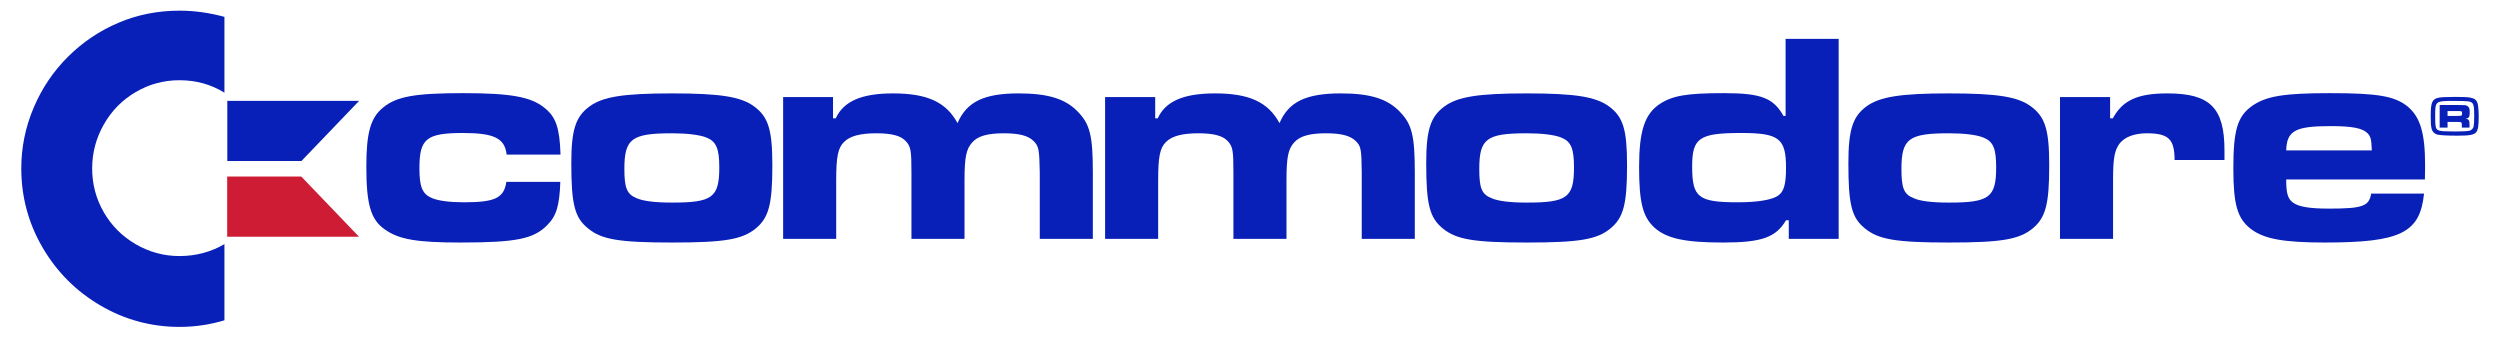 <?xml version="1.0" encoding="UTF-8" standalone="no"?>
<!-- Created with Inkscape (http://www.inkscape.org/) -->
<svg
   xmlns:svg="http://www.w3.org/2000/svg"
   xmlns="http://www.w3.org/2000/svg"
   version="1.0"
   width="832.394"
   height="112.394"
   id="svg2">
  <defs
     id="defs4" />
  <g
     transform="translate(-192.396,-684.47)"
     id="layer1">
    <g
       transform="translate(7.088,3.55)"
       id="g4419">
      <g
         id="g4387">
        <path
           d="M 260.992,714.498 L 304.882,714.498 L 285.667,734.533 L 260.992,734.533 L 260.992,714.498 z "
           style="fill:#081fb8;fill-opacity:1"
           id="path1922" />
        <path
           d="M 260.949,759.738 L 304.84,759.738 L 285.624,739.702 L 260.949,739.702 L 260.949,759.738 z "
           style="fill:#cd1c33;fill-opacity:1"
           id="path3805" />
        <path
           d="M 260.035,686.537 L 260.035,711.778 C 255.55,709.001 250.56,707.631 245.063,707.631 C 239.82,707.631 234.949,708.945 230.464,711.595 C 225.973,714.224 222.444,717.823 219.865,722.384 C 217.285,726.918 215.992,731.81 215.992,737.004 C 215.992,742.255 217.285,747.112 219.865,751.596 C 222.444,756.067 225.987,759.616 230.499,762.238 C 235.005,764.853 239.855,766.174 245.063,766.174 C 250.511,766.174 255.508,764.846 260.035,762.21 L 260.035,787.563 C 255.171,789.032 250.18,789.763 245.063,789.763 C 235.673,789.763 226.908,787.395 218.789,782.657 C 210.678,777.92 204.239,771.474 199.502,763.363 C 194.764,755.251 192.396,746.458 192.396,737.004 C 192.396,730.004 193.766,723.256 196.515,716.775 C 199.263,710.302 203.08,704.636 207.972,699.786 C 212.85,694.936 218.459,691.176 224.764,688.498 C 231.083,685.813 237.844,684.47 245.063,684.47 C 250.054,684.47 255.044,685.173 260.035,686.537"
           style="fill:#081fb8;fill-opacity:1;fill-rule:nonzero;stroke:none"
           id="path4382" />
      </g>
      <g
         id="g4407">
        <path
           d="M 1009.618,714.212 C 1010.116,714.738 1010.329,715.37 1010.471,716.741 C 1010.542,717.395 1010.613,718.688 1010.613,719.661 C 1010.613,722.823 1010.4,724.28 1009.689,725.04 C 1008.908,725.843 1007.487,726.091 1003.579,726.091 C 1000.169,726.091 997.966,725.964 996.971,725.757 C 995.906,725.537 995.124,724.727 994.911,723.69 C 994.698,722.852 994.627,721.644 994.627,719.583 C 994.627,716.13 994.911,714.773 995.835,714.048 C 996.474,713.551 997.185,713.381 998.89,713.267 C 999.671,713.231 1001.874,713.182 1002.94,713.182 C 1007.345,713.182 1008.766,713.395 1009.618,714.212 M 996.119,719.484 C 996.119,722.454 996.19,723.413 996.687,723.939 C 997.114,724.379 997.682,724.528 999.032,724.614 L 1002.726,724.706 C 1004.787,724.706 1006.918,724.606 1007.558,724.443 C 1008.197,724.287 1008.695,723.761 1008.908,723.1 C 1009.05,722.397 1009.121,721.097 1009.121,719.512 C 1009.121,716.741 1008.979,715.732 1008.481,715.235 C 1007.842,714.61 1007.061,714.524 1002.016,714.524 C 996.19,714.524 996.119,714.652 996.119,719.484 M 997.611,715.889 L 1003.508,715.889 C 1006.279,715.889 1006.279,715.889 1006.776,716.18 C 1007.416,716.542 1007.629,717.047 1007.629,718.326 C 1007.629,719.896 1007.345,720.287 1006.208,720.443 C 1006.99,720.571 1007.274,720.713 1007.416,721.139 C 1007.487,721.409 1007.558,721.58 1007.558,722.603 L 1007.558,723.399 L 1005,723.399 L 1005,722.901 C 1005,721.537 1005,721.537 1003.508,721.509 L 1000.24,721.509 L 1000.24,723.399 L 997.611,723.399 L 997.611,715.889 z M 1003.508,719.512 C 1005.071,719.484 1005.071,719.484 1005.071,718.688 C 1005.071,717.914 1005.071,717.914 1003.508,717.892 L 1000.24,717.892 L 1000.24,719.512 L 1003.508,719.512 z "
           style="fill:#081fb8;fill-opacity:1;fill-rule:nonzero;stroke:none"
           id="path4040" />
        <path
           d="M 371.87,741.475 C 371.588,749.38 370.603,752.787 367.505,755.884 C 363.001,760.459 357.229,761.67 338.632,761.67 C 324.154,761.67 318.065,760.663 313.377,757.263 C 308.781,754.075 307.282,748.972 307.282,736.485 C 307.282,725.103 308.682,720.106 312.871,716.72 C 317.361,713.025 323.555,711.934 339.526,711.934 C 355.188,711.934 362.086,713.123 366.59,716.819 C 370.391,719.81 371.658,723.512 371.94,732.388 L 353.998,732.388 C 353.4,727.011 349.916,725.202 339.526,725.202 C 327.244,725.202 324.956,727.095 324.956,736.978 C 324.956,743.179 325.956,745.579 329.151,746.881 C 331.242,747.782 335.036,748.275 339.723,748.275 C 350.106,748.275 353.104,746.881 353.9,741.475 L 371.87,741.475 z "
           style="fill:#081fb8;fill-opacity:1;fill-rule:nonzero;stroke:none"
           id="path4340" />
        <path
           d="M 436.345,716.319 C 441.131,719.81 442.468,724.097 442.468,735.985 C 442.468,748.972 441.272,753.378 436.978,756.961 C 432.473,760.663 426.561,761.67 409.105,761.67 C 391.437,761.67 385.525,760.663 381.09,756.961 C 376.656,753.378 375.53,748.972 375.53,735.281 C 375.53,724.209 376.937,719.718 381.653,716.319 C 386.017,713.123 392.915,712.018 409.034,712.018 C 425.153,712.018 431.981,713.123 436.345,716.319 M 393.197,737.189 C 393.197,743.481 394.042,745.579 397.209,746.881 C 399.391,747.874 403.403,748.373 409.105,748.373 C 422.478,748.373 424.801,746.67 424.801,736.675 C 424.801,730.291 423.745,727.996 420.507,726.708 C 418.255,725.807 414.102,725.3 409.105,725.3 C 395.59,725.3 393.197,727.095 393.197,737.189"
           style="fill:#081fb8;fill-opacity:1;fill-rule:nonzero;stroke:none"
           id="path4342" />
        <path
           d="M 462.67,713.229 L 462.67,720.31 L 463.585,720.31 C 466.189,714.629 472.172,712.018 482.66,712.018 C 494.063,712.018 500.327,714.918 504.128,721.915 C 507.155,714.82 512.926,712.018 524.47,712.018 C 534.254,712.018 540.096,713.827 544.179,718.114 C 548.261,722.302 549.176,726.201 549.176,738.371 L 549.176,760.459 L 531.509,760.459 L 531.509,738.371 C 531.368,730.495 531.157,729.601 529.468,727.898 C 527.708,726.103 524.681,725.3 519.543,725.3 C 514.193,725.3 510.885,726.201 509.055,728.299 C 507.014,730.495 506.451,733.289 506.451,740.976 L 506.451,760.459 L 488.783,760.459 L 488.783,738.371 C 488.783,730.995 488.572,729.692 486.883,727.898 C 485.264,726.103 482.167,725.3 477.099,725.3 C 471.75,725.3 468.301,726.201 466.33,728.193 C 464.289,730.192 463.725,733.191 463.725,740.976 L 463.725,760.459 L 446.058,760.459 L 446.058,713.229 L 462.67,713.229 z "
           style="fill:#081fb8;fill-opacity:1;fill-rule:nonzero;stroke:none"
           id="path4344" />
        <path
           d="M 569.941,713.229 L 569.941,720.31 L 570.785,720.31 C 573.389,714.629 579.372,712.018 589.86,712.018 C 601.263,712.018 607.528,714.918 611.328,721.915 C 614.355,714.82 620.127,712.018 631.741,712.018 C 641.525,712.018 647.297,713.827 651.379,718.114 C 655.462,722.302 656.377,726.201 656.377,738.371 L 656.377,760.459 L 638.709,760.459 L 638.709,738.371 C 638.639,730.495 638.428,729.601 636.738,727.898 C 634.908,726.103 631.952,725.3 626.743,725.3 C 621.464,725.3 618.156,726.201 616.256,728.299 C 614.214,730.495 613.651,733.289 613.651,740.976 L 613.651,760.459 L 595.984,760.459 L 595.984,738.371 C 595.984,730.995 595.773,729.692 594.083,727.898 C 592.465,726.103 589.367,725.3 584.3,725.3 C 579.021,725.3 575.501,726.201 573.53,728.193 C 571.489,730.192 570.926,733.191 570.926,740.976 L 570.926,760.459 L 553.259,760.459 L 553.259,713.229 L 569.941,713.229 z "
           style="fill:#081fb8;fill-opacity:1;fill-rule:nonzero;stroke:none"
           id="path4346" />
        <path
           d="M 720.992,716.319 C 725.779,719.81 727.046,724.097 727.046,735.985 C 727.046,748.972 725.849,753.378 721.556,756.961 C 717.051,760.663 711.209,761.67 693.682,761.67 C 676.015,761.67 670.173,760.663 665.668,756.961 C 661.304,753.378 660.178,748.972 660.178,735.281 C 660.178,724.209 661.585,719.718 666.301,716.319 C 670.665,713.123 677.563,712.018 693.612,712.018 C 709.801,712.018 716.558,713.123 720.992,716.319 M 677.845,737.189 C 677.845,743.481 678.619,745.579 681.857,746.881 C 684.039,747.874 688.051,748.373 693.682,748.373 C 707.126,748.373 709.379,746.67 709.379,736.675 C 709.379,730.291 708.393,727.996 705.085,726.708 C 702.903,725.807 698.68,725.3 693.682,725.3 C 680.238,725.3 677.845,727.095 677.845,737.189"
           style="fill:#081fb8;fill-opacity:1;fill-rule:nonzero;stroke:none"
           id="path4348" />
        <path
           d="M 797.504,760.459 L 780.892,760.459 L 780.892,754.265 L 779.977,754.265 C 776.599,759.959 771.883,761.67 759.072,761.67 C 746.332,761.67 740.208,760.36 736.126,756.672 C 732.255,753.075 731.058,748.275 731.058,736.485 C 731.058,724.498 732.958,718.818 737.956,715.53 C 742.25,712.722 747.106,711.934 759.283,711.934 C 771.672,711.934 775.754,713.524 779.133,719.521 L 779.837,719.521 L 779.837,693.851 L 797.504,693.851 L 797.504,760.459 z M 748.725,736.288 C 748.725,746.67 750.696,748.275 763.999,748.275 C 770.475,748.275 775.261,747.479 777.303,746.079 C 779.274,744.769 779.977,742.271 779.977,736.773 C 779.977,727.011 777.655,725.202 765.055,725.202 C 751.118,725.202 748.725,726.807 748.725,736.288"
           style="fill:#081fb8;fill-opacity:1;fill-rule:nonzero;stroke:none"
           id="path4350" />
        <path
           d="M 861.486,716.319 C 866.273,719.81 867.61,724.097 867.61,735.985 C 867.61,748.972 866.414,753.378 862.12,756.961 C 857.615,760.663 851.702,761.67 834.246,761.67 C 816.579,761.67 810.737,760.663 806.232,756.961 C 801.798,753.378 800.742,748.972 800.742,735.281 C 800.742,724.209 802.149,719.718 806.795,716.319 C 811.23,713.123 818.128,712.018 834.176,712.018 C 850.365,712.018 857.122,713.123 861.486,716.319 M 818.409,737.189 C 818.409,743.481 819.183,745.579 822.421,746.881 C 824.533,747.874 828.545,748.373 834.246,748.373 C 847.62,748.373 849.943,746.67 849.943,736.675 C 849.943,730.291 848.957,727.996 845.649,726.708 C 843.467,725.807 839.244,725.3 834.246,725.3 C 820.802,725.3 818.409,727.095 818.409,737.189"
           style="fill:#081fb8;fill-opacity:1;fill-rule:nonzero;stroke:none"
           id="path4352" />
        <path
           d="M 887.882,713.229 L 887.882,720.31 L 888.797,720.31 C 892.035,714.313 897.032,712.018 906.957,712.018 C 921.175,712.018 925.962,716.819 925.962,730.995 L 925.962,734.19 L 909.35,734.19 C 909.35,727.194 907.309,725.3 900.059,725.3 C 896.047,725.3 892.738,726.504 891.049,728.7 C 889.36,730.995 888.867,733.592 888.867,740.884 L 888.867,760.459 L 871.2,760.459 L 871.2,713.229 L 887.882,713.229 z "
           style="fill:#081fb8;fill-opacity:1;fill-rule:nonzero;stroke:none"
           id="path4354" />
        <path
           d="M 992.407,745.382 C 991.07,758.467 984.594,761.67 959.325,761.67 C 945.67,761.67 939.194,760.459 934.901,757.263 C 930.255,753.772 928.918,749.063 928.918,736.978 C 928.918,724.301 930.255,719.606 935.253,716.122 C 939.898,712.926 945.74,711.934 961.155,711.934 C 977.063,711.934 982.694,712.926 986.988,716.41 C 991.14,719.909 992.759,725.202 992.759,735.887 C 992.759,736.485 992.759,738.674 992.689,740.673 L 946.515,740.673 C 946.515,745.473 947.078,747.064 948.767,748.373 C 950.668,749.774 954.328,750.379 960.733,750.379 C 971.995,750.379 974.107,749.577 974.81,745.382 L 992.407,745.382 z M 975.022,730.995 C 974.881,727.299 974.67,726.405 973.614,725.3 C 971.995,723.597 968.405,722.907 961.437,722.907 C 949.541,722.907 946.726,724.406 946.515,730.995 L 975.022,730.995 z "
           style="fill:#081fb8;fill-opacity:1;fill-rule:nonzero;stroke:none"
           id="path4356" />
      </g>
    </g>
  </g>
</svg>
